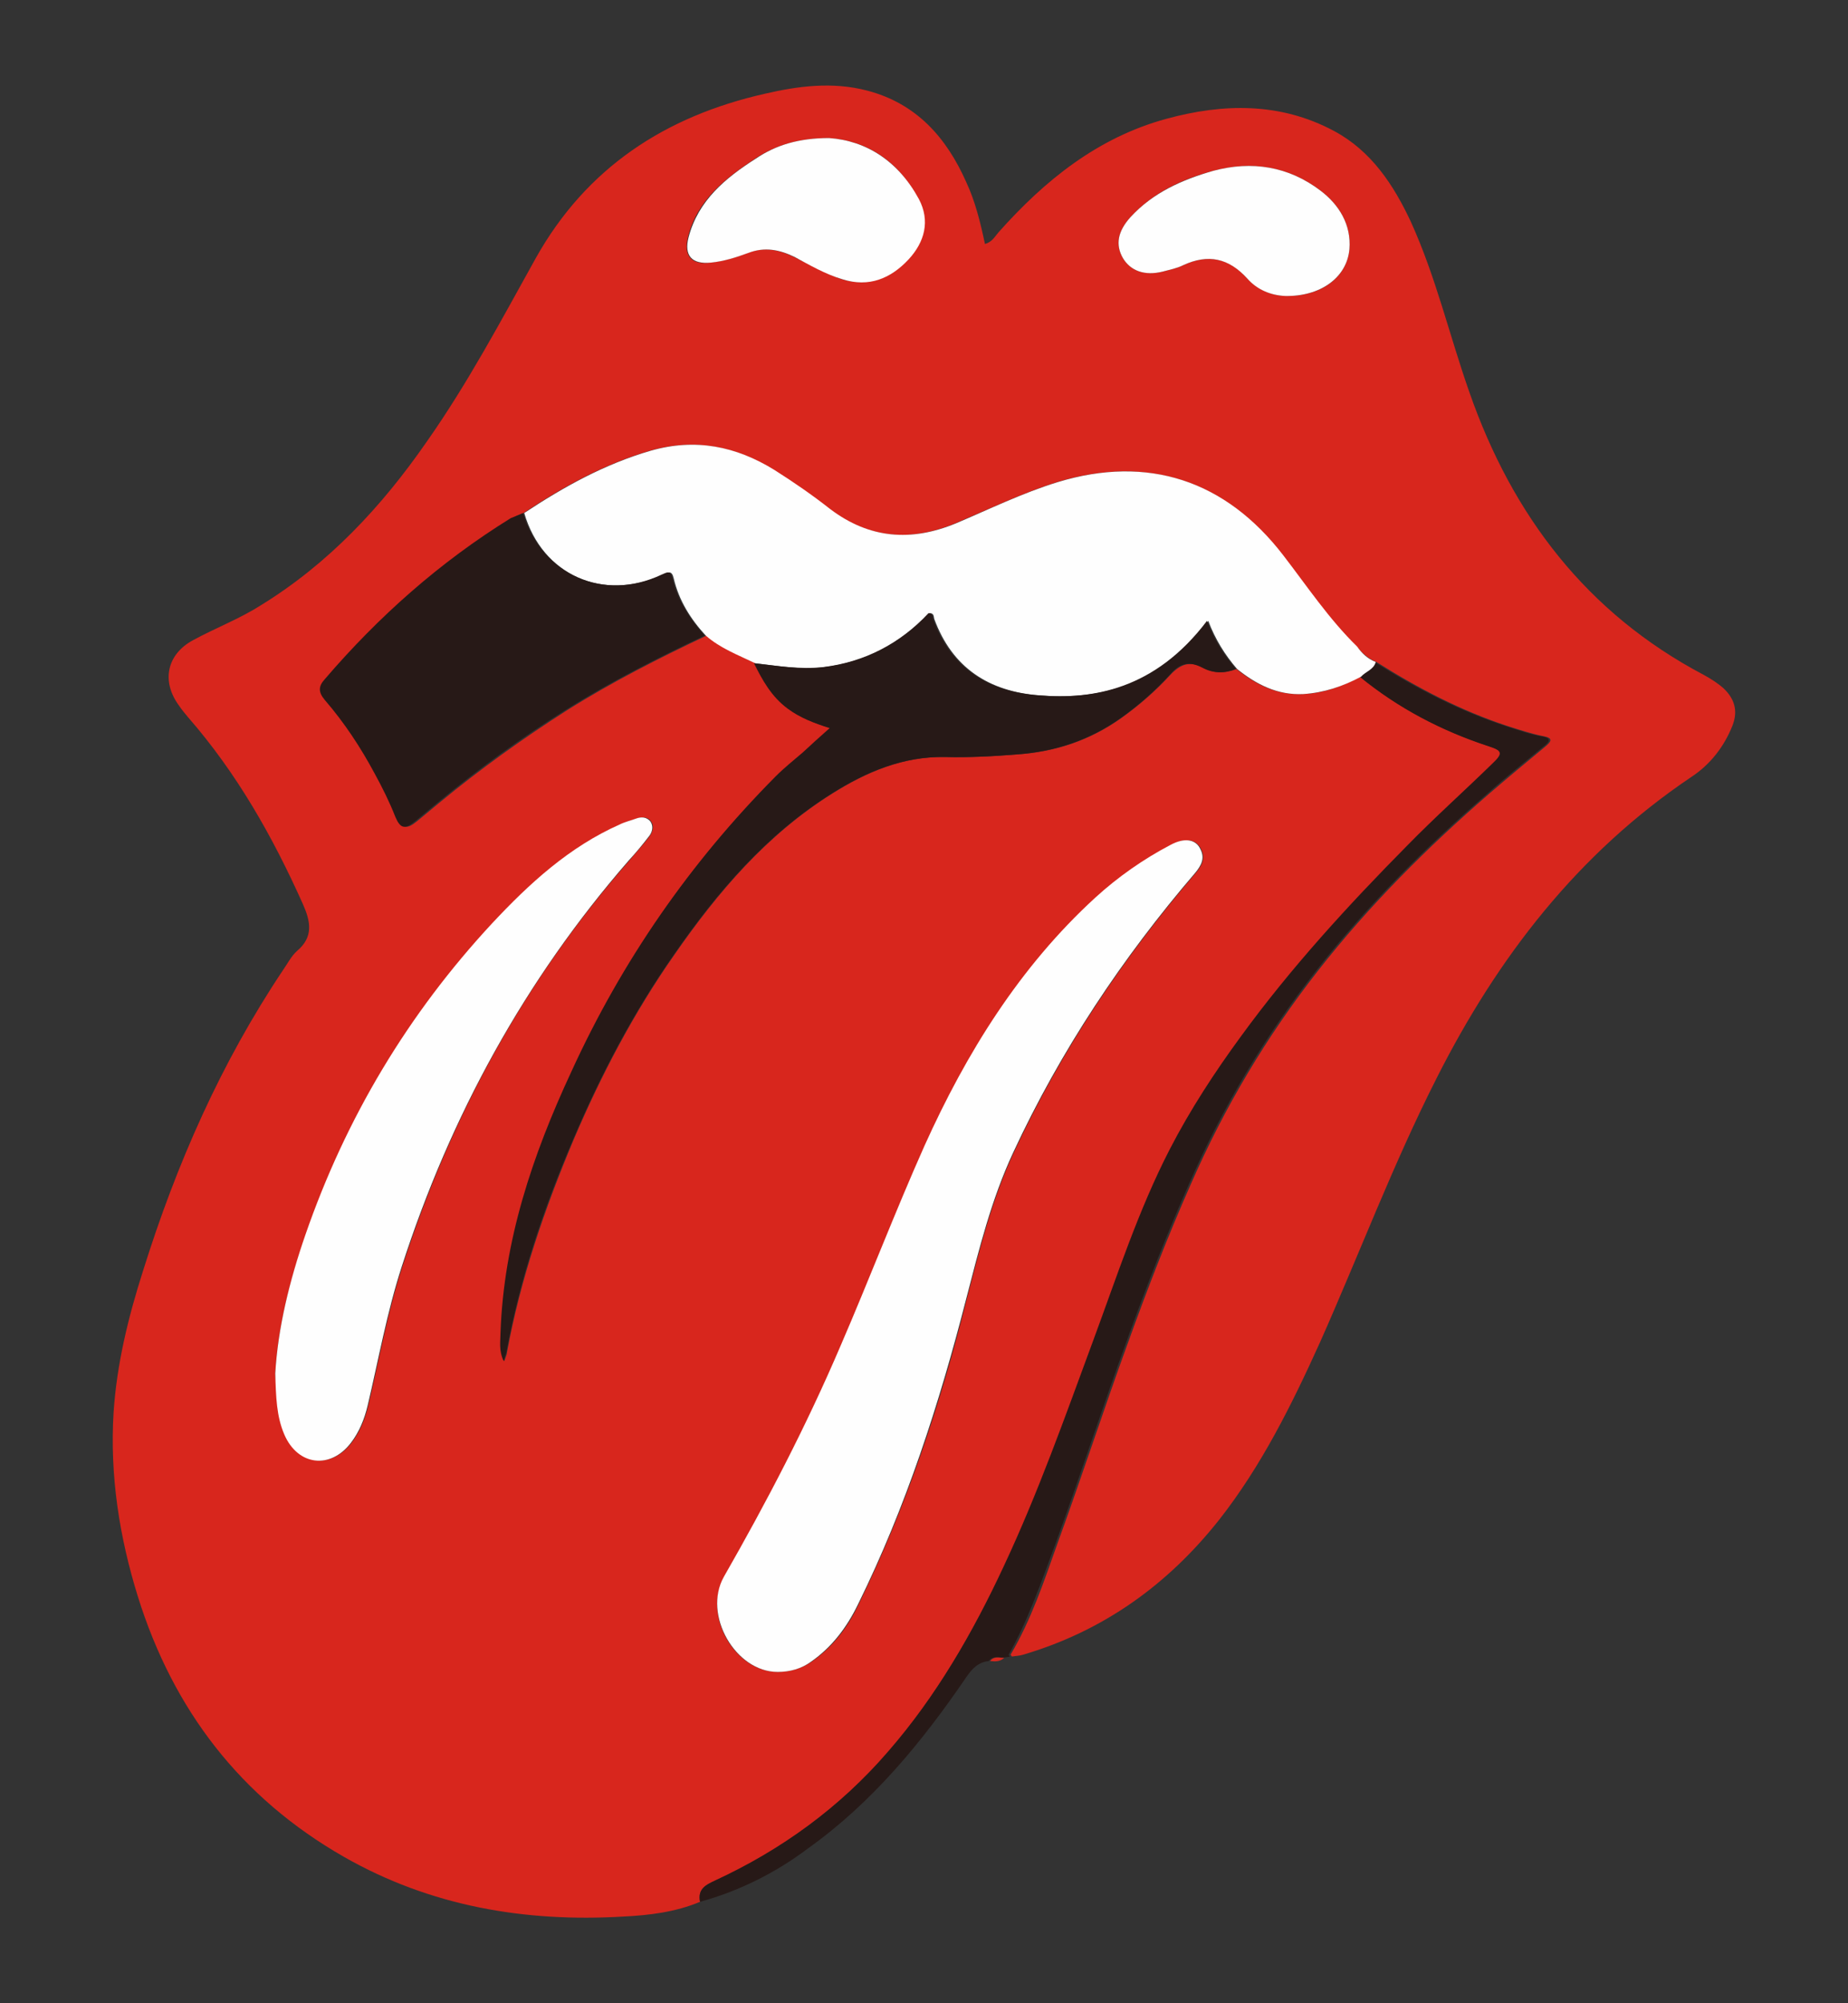 <?xml version="1.0" encoding="utf-8"?>
<!-- Generator: Adobe Illustrator 18.1.0, SVG Export Plug-In . SVG Version: 6.00 Build 0)  -->
<svg version="1.1" id="Layer_1" xmlns="http://www.w3.org/2000/svg" xmlns:xlink="http://www.w3.org/1999/xlink" x="0px" y="0px"
	 viewBox="0 0 288 312" enable-background="new 0 0 288 312" xml:space="preserve">
<rect x="0" y="0" width="288" height="312" fill="#333333" stroke="none"/>
<g>
	<path fill="#D8261D" d="M109.1,296.2c-3.8,1.6-7.9,2.1-12,2.3c-15.3,0.9-30-1.6-43.5-9.3C37.5,280,27,266.3,21.5,248.7
		c-2.9-9.3-4.4-18.9-3.8-28.7c0.5-7.6,2.3-14.9,4.6-22.1c5.2-16.6,12.1-32.3,21.8-46.8c0.7-1,1.3-2.2,2.2-3c2.6-2.2,2.1-4.6,0.9-7.3
		c-4.7-10.5-10.3-20.4-17.9-29.1c-0.5-0.6-1-1.2-1.4-1.8c-2.8-3.8-1.9-8,2.2-10.2c3.5-1.9,7.2-3.3,10.5-5.4
		c10.6-6.5,18.9-15.4,25.9-25.5c6.4-9.1,11.6-18.9,17-28.6c7.9-14.1,20.2-22.1,35.7-25.6c5.2-1.2,10.5-1.9,15.9-0.5
		c7.7,2,12.4,7.3,15.5,14.3c1.4,3,2.2,6.3,2.9,9.6c1.1-0.3,1.5-1.1,2.1-1.8c7.2-8.1,15.5-14.8,26.2-17.7c8.8-2.4,17.7-2.6,26.1,1.9
		c5.8,3.1,9.3,8.4,12,14.2c3.9,8.6,6,17.7,9.1,26.5c6.7,19.2,18.3,34.4,36.5,44c1.1,0.6,2.2,1.3,3.1,2.1c1.7,1.6,2.3,3.5,1.4,5.8
		c-1.3,3.3-3.5,6.1-6.4,8c-17.7,11.9-30.2,28.1-39.7,46.9c-6.8,13.4-12.1,27.5-18.2,41.2c-4.4,9.7-9.1,19.2-15.7,27.6
		c-8,10.1-18,17.3-30.5,21c-0.6,0.2-1.2,0.2-1.8,0.3c-0.1-0.1-0.2-0.3-0.2-0.3c3.2-5.4,5.2-11.4,7.3-17.3c3.8-10.4,7.2-20.9,11-31.3
		c3-8.3,6.2-16.6,9.8-24.7c5.2-11.9,11.8-23,19.8-33.2c7.9-10.1,17-19.2,26.7-27.6c2.9-2.5,5.8-4.9,8.7-7.3c0.7-0.6,1.5-1.3-0.1-1.6
		c-2-0.4-3.8-1-5.7-1.6c-7.3-2.4-14-5.9-20.5-10c-1.3-0.5-2.2-1.4-3.1-2.4c-4.4-4.2-7.8-9.3-11.5-14.2
		c-8.9-11.7-21.1-15.7-35.2-11.4c-5.4,1.7-10.6,4.2-15.8,6.4c-7,2.9-13.5,2.4-19.6-2.2c-2.8-2.1-5.7-4.2-8.7-6.1
		c-6-3.7-12.3-5-19.3-3c-7.2,2.1-13.5,5.6-19.7,9.7c-0.6,0.3-1.2,0.4-1.7,0.8c-11.1,6.8-20.6,15.2-29,25.1c-1,1.2-1,2.1,0,3.2
		c3,3.5,5.6,7.4,7.8,11.5c1.2,2.2,2.3,4.4,3.2,6.7c0.8,1.9,1.5,2,3.1,0.7c1.2-1,2.3-1.9,3.5-2.9c6.3-5.2,13-10,19.9-14.4
		c7-4.4,14.3-8.1,21.7-11.6c2.3,1.9,5,3,7.7,4.3c1.3,2.7,2.6,5.3,5.1,7.1c1.9,1.4,4,2.2,6.5,3c-1.5,1.4-2.9,2.6-4.2,3.8
		c-1.4,1.2-2.9,2.4-4.2,3.7c-13.4,13.4-24,28.8-31.9,46.1c-5.9,12.9-10.5,26.2-11,40.6c0,1.4-0.3,2.8,0.5,4.4c0.2-0.7,0.4-1,0.4-1.3
		c2.1-11.5,5.9-22.5,10.4-33.2c4.3-10.1,9.4-19.8,15.7-28.8c6.8-9.8,14.4-18.7,24.6-25.1c5.4-3.4,11.1-5.8,17.6-5.7
		c3.7,0.1,7.5-0.1,11.2-0.4c6-0.4,11.4-2.2,16.3-5.7c2.8-2,5.3-4.2,7.6-6.7c1.6-1.7,3.1-2.2,5.1-1.1c1.7,0.9,3.4,0.9,5.2,0.2
		c3,2.4,6.3,4.1,10.3,3.9c3.2-0.1,6.2-1.2,9-2.7c6,4.9,12.7,8.4,20,10.8c2.2,0.7,2.4,1.1,0.7,2.7c-4.4,4.3-9,8.4-13.3,12.8
		c-9.2,9.4-18.2,19.1-25.9,29.7c-4.1,5.6-7.9,11.4-11.1,17.6c-4.9,9.5-8.2,19.7-11.9,29.7c-4.4,11.9-8.6,23.8-14,35.3
		c-4.9,10.3-10.5,20.1-18,28.8c-7.5,8.6-16.6,15.3-27,20.1C110,293.5,108.7,294.2,109.1,296.2z M121.2,260.4c1.9,0,3.7-0.5,5.3-1.6
		c3.3-2.3,5.6-5.3,7.3-8.9c7.5-15.3,12.8-31.3,16.9-47.7c2-7.7,3.9-15.4,7.3-22.7c7.4-15.9,17-30.3,28.4-43.6
		c0.9-1.1,1.5-2.2,0.8-3.6c-0.7-1.6-2.5-1.9-4.7-0.7c-4.2,2.3-8.2,5-11.7,8.2c-11.8,10.8-20.1,24.2-26.6,38.6
		c-4.7,10.3-8.6,20.9-13.1,31.2c-5.3,12.3-11.5,24.3-18.2,36C109.4,251.5,114.5,260.4,121.2,260.4z M42.9,213.9
		c0.2,3.7,0.3,6.7,1.5,9.5c2.1,4.8,7.2,5.5,10.4,1.3c1.3-1.7,2.1-3.7,2.6-5.8c1.7-7.2,3-14.5,5.3-21.6c7.6-23.5,19.1-44.7,35.4-63.3
		c1-1.2,2.1-2.4,3.1-3.7c0.5-0.7,0.8-1.6,0.3-2.3c-0.5-0.8-1.4-0.8-2.3-0.5c-0.9,0.3-1.7,0.5-2.5,0.9c-7.9,3.5-14.1,9.2-19.9,15.4
		c-13.1,14.1-22.8,30.3-29.1,48.5C45.1,199.5,43.3,206.9,42.9,213.9z M129.2,21.5c-4.7,0-8.3,1.1-11.5,3.2
		c-4.7,3.1-9.1,6.5-10.5,12.3c-0.7,2.9,0.6,4.3,3.5,3.9c2-0.2,4-0.8,5.8-1.5c2.6-1,4.9-0.5,7.2,0.6c2.5,1.2,4.9,2.6,7.5,3.5
		c4.1,1.2,7.5-0.1,10.3-3.1c2.5-2.7,3.4-5.9,1.6-9.4C140,25,135,21.9,129.2,21.5z M200.3,46.1c5.5,0.1,9.6-2.8,10-7.3
		c0.3-3.8-1.6-6.9-4.5-9.1c-5-3.8-10.7-4.7-16.7-3.1c-4.9,1.3-9.4,3.4-12.9,7.2c-2,2.2-2.4,4.3-1.2,6.4c1.2,2,3.4,2.8,6.2,2.1
		c1.1-0.3,2.2-0.5,3.2-1c3.9-1.8,7.2-1.1,10,2.1C195.9,45,197.9,46,200.3,46.1z"/>
	<path fill="#271917" d="M109.1,296.2c-0.4-2,0.9-2.6,2.3-3.3c10.4-4.8,19.5-11.4,27-20.1c7.5-8.6,13.2-18.5,18-28.8
		c5.4-11.5,9.6-23.4,14-35.3c3.7-10,7-20.2,11.9-29.7c3.2-6.2,7-12,11.1-17.6c7.8-10.7,16.7-20.4,25.9-29.7
		c4.3-4.4,8.9-8.5,13.3-12.8c1.7-1.6,1.5-2-0.7-2.7c-7.3-2.4-14-5.9-20-10.8c0.7-0.9,2-1.1,2.3-2.3c6.5,4.1,13.2,7.6,20.5,10
		c1.9,0.6,3.8,1.3,5.7,1.6c1.6,0.3,0.9,1,0.1,1.6c-2.9,2.4-5.9,4.8-8.7,7.3c-9.7,8.4-18.8,17.5-26.7,27.6
		c-8,10.2-14.6,21.3-19.8,33.2c-3.6,8.1-6.8,16.4-9.8,24.7c-3.8,10.4-7.2,20.9-11,31.3c-2.2,5.9-4.2,11.8-7.3,17.3
		c0,0.1,0.1,0.2,0.2,0.3c-0.4,0.1-0.7,0.1-1.1,0.2c-0.8-0.1-1.6-0.3-2.2,0.5c-1.7,0.2-2.6,1.2-3.5,2.5
		c-6.9,10.1-14.6,19.5-24.7,26.7C121,291.6,115.3,294.5,109.1,296.2z"/>
	<path fill="#D8261D" d="M154.3,258.7c0.6-0.8,1.4-0.5,2.2-0.5C155.9,258.8,155.1,258.8,154.3,258.7z"/>
	<path fill="#FEFEFE" d="M214.4,103.1c-0.3,1.2-1.6,1.5-2.3,2.3c-2.8,1.5-5.8,2.5-9,2.7c-4,0.2-7.3-1.5-10.3-3.9
		c-1.9-2.2-3.4-4.6-4.5-7.5c-8,10.7-17.8,12.3-26.3,11.6c-7.9-0.6-13.6-4.3-16.4-11.9c-0.1-0.3,0-0.9-0.7-0.9
		c-4.5,4.7-9.9,7.6-16.4,8.4c-3.6,0.5-7.2-0.2-10.8-0.6c-2.7-1.3-5.4-2.3-7.7-4.3c-2.4-2.6-4.2-5.5-5-8.9c-0.3-1.3-0.8-1-1.7-0.6
		c-9.2,4.3-18.8,0.1-21.6-9.6c6.2-4.1,12.5-7.6,19.7-9.7c7-2,13.3-0.7,19.3,3c3,1.9,5.9,3.9,8.7,6.1c6.1,4.6,12.6,5.1,19.6,2.2
		c5.2-2.2,10.3-4.7,15.8-6.4c14.1-4.3,26.2-0.3,35.2,11.4c3.7,4.8,7.1,9.9,11.5,14.2C212.2,101.7,213.1,102.6,214.4,103.1z"/>
	<path fill="#FEFEFE" d="M121.2,260.4c-6.6,0-11.7-8.9-8.4-14.8c6.7-11.7,12.9-23.6,18.2-36c4.5-10.4,8.5-20.9,13.1-31.2
		c6.5-14.4,14.8-27.8,26.6-38.6c3.5-3.2,7.5-6,11.7-8.2c2.2-1.2,4-0.9,4.7,0.7c0.7,1.4,0.1,2.5-0.8,3.6
		c-11.4,13.3-21,27.7-28.4,43.6c-3.4,7.3-5.3,15-7.3,22.7c-4.2,16.4-9.4,32.5-16.9,47.7c-1.7,3.5-4,6.6-7.3,8.9
		C124.9,259.9,123.1,260.4,121.2,260.4z"/>
	<path fill="#FEFEFE" d="M42.9,213.9c0.4-7,2.2-14.4,4.7-21.6c6.3-18.2,16-34.4,29.1-48.5c5.8-6.2,12-11.9,19.9-15.4
		c0.8-0.4,1.7-0.6,2.5-0.9c0.8-0.3,1.7-0.3,2.3,0.5c0.5,0.8,0.2,1.7-0.3,2.3c-1,1.3-2,2.5-3.1,3.7c-16.2,18.6-27.8,39.8-35.4,63.3
		c-2.3,7.1-3.6,14.4-5.3,21.6c-0.5,2.1-1.3,4.1-2.6,5.8c-3.2,4.2-8.3,3.6-10.4-1.3C43.1,220.6,43,217.6,42.9,213.9z"/>
	<path fill="#271917" d="M81.5,79.9c2.9,9.6,12.5,13.9,21.6,9.6c0.9-0.4,1.4-0.7,1.7,0.6c0.8,3.4,2.7,6.3,5,8.9
		c-7.4,3.5-14.7,7.2-21.7,11.6c-7,4.4-13.6,9.2-19.9,14.4c-1.2,1-2.3,1.9-3.5,2.9c-1.6,1.3-2.3,1.2-3.1-0.7c-0.9-2.3-2-4.5-3.2-6.7
		c-2.2-4.1-4.7-7.9-7.8-11.5c-1-1.2-1-2.1,0-3.2c8.4-9.8,18-18.3,29-25.1C80.3,80.4,80.9,80.2,81.5,79.9z"/>
	<path fill="#271917" d="M117.5,103.3c3.6,0.4,7.1,1,10.8,0.6c6.5-0.8,12-3.7,16.4-8.4c0.7,0,0.6,0.6,0.7,0.9
		c2.8,7.7,8.6,11.3,16.4,11.9c8.5,0.7,18.2-0.9,26.3-11.6c1.1,2.9,2.6,5.3,4.5,7.5c-1.8,0.7-3.5,0.7-5.2-0.2
		c-2.1-1.1-3.6-0.7-5.1,1.1c-2.3,2.5-4.8,4.7-7.6,6.7c-4.9,3.5-10.4,5.3-16.3,5.7c-3.7,0.3-7.5,0.5-11.2,0.4
		c-6.5-0.1-12.2,2.3-17.6,5.7c-10.2,6.4-17.8,15.3-24.6,25.1c-6.3,9-11.4,18.7-15.7,28.8c-4.6,10.7-8.3,21.7-10.4,33.2
		c-0.1,0.3-0.2,0.6-0.4,1.3c-0.8-1.7-0.5-3.1-0.5-4.4c0.5-14.4,5-27.7,11-40.6c7.9-17.3,18.5-32.6,31.9-46.1
		c1.3-1.3,2.8-2.5,4.2-3.7c1.3-1.2,2.6-2.4,4.2-3.8c-2.5-0.8-4.6-1.6-6.5-3C120.2,108.5,118.8,105.9,117.5,103.3z"/>
	<path fill="#FEFEFE" d="M129.2,21.5c5.8,0.4,10.8,3.6,14,9.5c1.8,3.4,0.9,6.7-1.6,9.4c-2.8,3-6.2,4.4-10.3,3.1
		c-2.7-0.8-5.1-2.2-7.5-3.5c-2.3-1.1-4.6-1.6-7.2-0.6c-1.9,0.7-3.8,1.3-5.8,1.5c-3,0.3-4.2-1.1-3.5-3.9c1.5-5.8,5.8-9.3,10.5-12.3
		C120.9,22.6,124.5,21.5,129.2,21.5z"/>
	<path fill="#FEFEFE" d="M200.3,46.1c-2.3-0.1-4.4-1-5.9-2.7c-2.9-3.2-6.1-3.9-10-2.1c-1,0.5-2.1,0.7-3.2,1c-2.8,0.7-5-0.1-6.2-2.1
		c-1.2-2.1-0.8-4.2,1.2-6.4c3.5-3.8,8-5.8,12.9-7.2c6-1.6,11.7-0.7,16.7,3.1c2.9,2.2,4.8,5.3,4.5,9.1
		C209.9,43.3,205.7,46.2,200.3,46.1z"/>
</g>
</svg>

